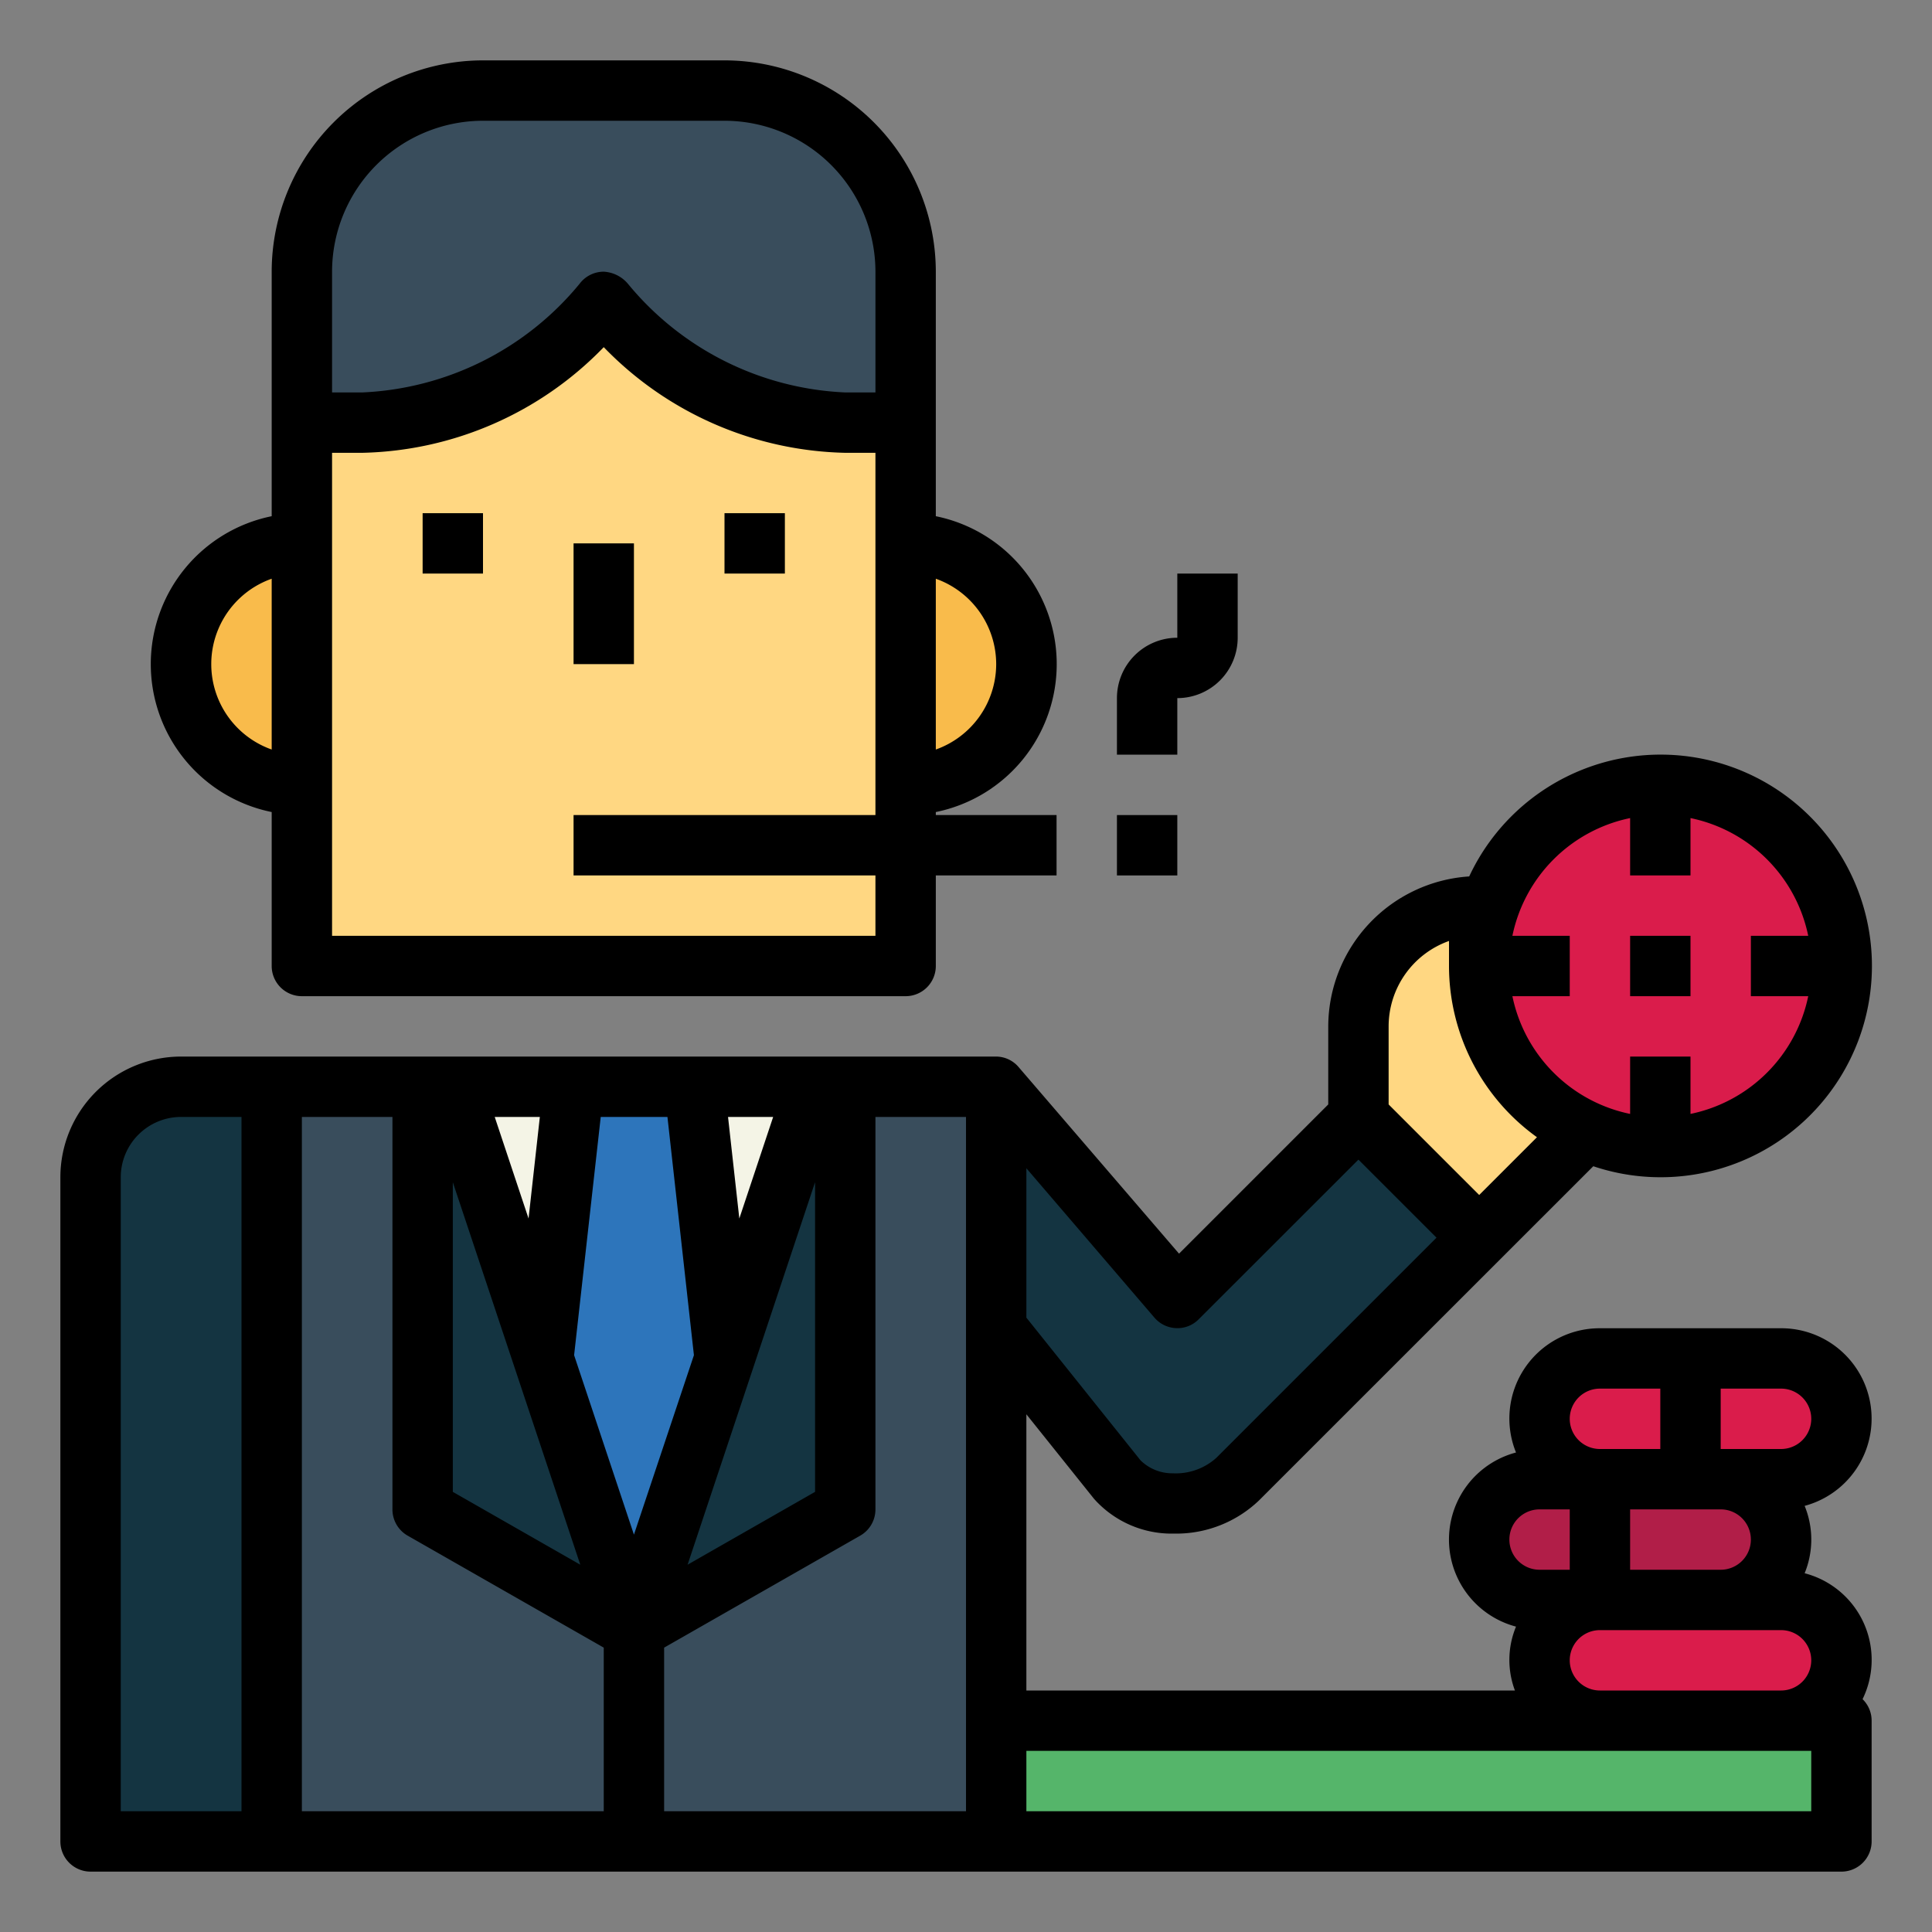 <svg height="512" viewBox="0 0 64 64" width="512" xmlns="http://www.w3.org/2000/svg"><rect x="0" y="0" width="64" height="64" fill="#808080" stroke="none"/><g id="Filled_outline" data-name="Filled outline"><path d="m9 36h24v25h-24z" fill="#394d5c"/><path d="m6 36h3a0 0 0 0 1 0 0v25a0 0 0 0 1 0 0h-6a0 0 0 0 1 0 0v-22a3 3 0 0 1 3-3z" fill="#143441"/><path d="m15 36 6 18 6-18z" fill="#f4f4e6"/><path d="m19 36-1 9 3 9 3-9-1-9z" fill="#2d75bb"/><path d="m21 54 7-4v-14h-1z" fill="#143441"/><path d="m21 54-7-4v-14h1z" fill="#143441"/><path d="m30 32h-20v-23a6 6 0 0 1 6-6h8a6 6 0 0 1 6 6z" fill="#ffd782"/><path d="m10 26a4 4 0 0 1 0-8z" fill="#f9bb4b"/><path d="m30 18a4 4 0 0 1 0 8z" fill="#f9bb4b"/><path d="m10 9v5h2a10.8 10.8 0 0 0 8-4 10.8 10.8 0 0 0 8 4h2v-5a6 6 0 0 0 -6-6h-8a6 6 0 0 0 -6 6z" fill="#394d5c"/><path d="m33 57h28v4h-28z" fill="#55b56a"/><path d="m33 36 6 7 6-6 4 4-8 8a2.884 2.884 0 0 1 -4 0l-4-5z" fill="#143441"/><path d="m45 37v-3a4 4 0 0 1 4-4v3l4 4-4 4z" fill="#ffd782"/><circle cx="55" cy="32" fill="#da1c4b" r="6"/><rect fill="#da1c4b" height="4" rx="2" width="10" x="51" y="53"/><rect fill="#b11e48" height="4" rx="2" width="10" x="49" y="49"/><rect fill="#da1c4b" height="4" rx="2" width="10" x="51" y="45"/><path d="m24 2h-8a7.008 7.008 0 0 0 -7 7v8.1a5 5 0 0 0 0 9.8v5.1a1 1 0 0 0 1 1h20a1 1 0 0 0 1-1v-3h4v-2h-4v-.1a5 5 0 0 0 0-9.8v-8.1a7.008 7.008 0 0 0 -7-7zm-15 22.829a3 3 0 0 1 0-5.658zm20 2.171h-10v2h10v2h-18v-16h1a11.465 11.465 0 0 0 8-3.5 11.465 11.465 0 0 0 8 3.5h1zm0-14h-1a9.876 9.876 0 0 1 -7.2-3.6 1.128 1.128 0 0 0 -.8-.4 1 1 0 0 0 -.8.4 9.875 9.875 0 0 1 -7.2 3.6h-1v-4a5.006 5.006 0 0 1 5-5h8a5.006 5.006 0 0 1 5 5zm4 9a3.006 3.006 0 0 1 -2 2.829v-5.658a3.006 3.006 0 0 1 2 2.829z"/><path d="m14 17h2v2h-2z"/><path d="m24 17h2v2h-2z"/><path d="m19 18h2v4h-2z"/><path d="m37 27h2v2h-2z"/><path d="m39 23.126a2 2 0 0 0 2-2v-2.126h-2v2.126a2 2 0 0 0 -2 2v1.874h2z"/><path d="m36.241 49.65a3.442 3.442 0 0 0 2.53 1.153h.158a3.968 3.968 0 0 0 2.778-1.1l11.073-11.07a7 7 0 1 0 -4.111-9.6 4.993 4.993 0 0 0 -4.669 4.967v2.586l-4.943 4.943-5.307-6.172a.984.984 0 0 0 -.75-.357h-27a4 4 0 0 0 -4 4v22a1 1 0 0 0 1 1h58a1 1 0 0 0 1-1v-4a.994.994 0 0 0 -.3-.713 2.964 2.964 0 0 0 -1.919-4.171 2.941 2.941 0 0 0 0-2.232 2.993 2.993 0 0 0 -.781-5.884h-6a2.99 2.99 0 0 0 -2.78 4.116 2.983 2.983 0 0 0 0 5.768 2.877 2.877 0 0 0 -.036 2.116h-16.184v-9.15zm13.859-18.65a5.016 5.016 0 0 1 3.9-3.9v1.9h2v-1.9a5.016 5.016 0 0 1 3.9 3.9h-1.9v2h1.9a5.016 5.016 0 0 1 -3.9 3.9v-1.9h-2v1.9a5.016 5.016 0 0 1 -3.9-3.9h1.9v-2zm-4.1 3a3.006 3.006 0 0 1 2-2.829v.829a6.991 6.991 0 0 0 2.914 5.672l-1.914 1.914-3-3zm-12 4.7 4.241 4.947a1 1 0 0 0 .72.349.985.985 0 0 0 .746-.292l5.293-5.29 2.586 2.586-7.293 7.293a2.009 2.009 0 0 1 -1.445.512 1.5 1.5 0 0 1 -1.067-.43l-3.781-4.726zm-8.388-1.7-1.121 3.365-.374-3.365zm1.388 2.163v10.257l-4.223 2.413zm-9.117-2.163-.374 3.365-1.121-3.365zm-2.883 2.163 4.223 12.67-4.223-2.413zm-7 20.837h-4v-21a2 2 0 0 1 2-2h2zm12 0h-10v-23h3v13a1 1 0 0 0 .5.868l6.5 3.712zm-.982-15.108.882-7.892h2.21l.877 7.892-1.987 5.945zm12.982 15.108h-10v-5.42l6.5-3.712a1 1 0 0 0 .5-.868v-13h3zm28-5a1 1 0 0 1 -1 1h-6a1 1 0 0 1 0-2h6a1 1 0 0 1 1 1zm-3-9h2a1 1 0 0 1 0 2h-2zm1 5a1 1 0 0 1 -1 1h-3v-2h3a1 1 0 0 1 1 1zm-5-5h2v2h-2a1 1 0 0 1 0-2zm-3 5a1 1 0 0 1 1-1h1v2h-1a1 1 0 0 1 -1-1zm10 7v2h-26v-2z"/><path d="m54 31h2v2h-2z"/></g></svg>
